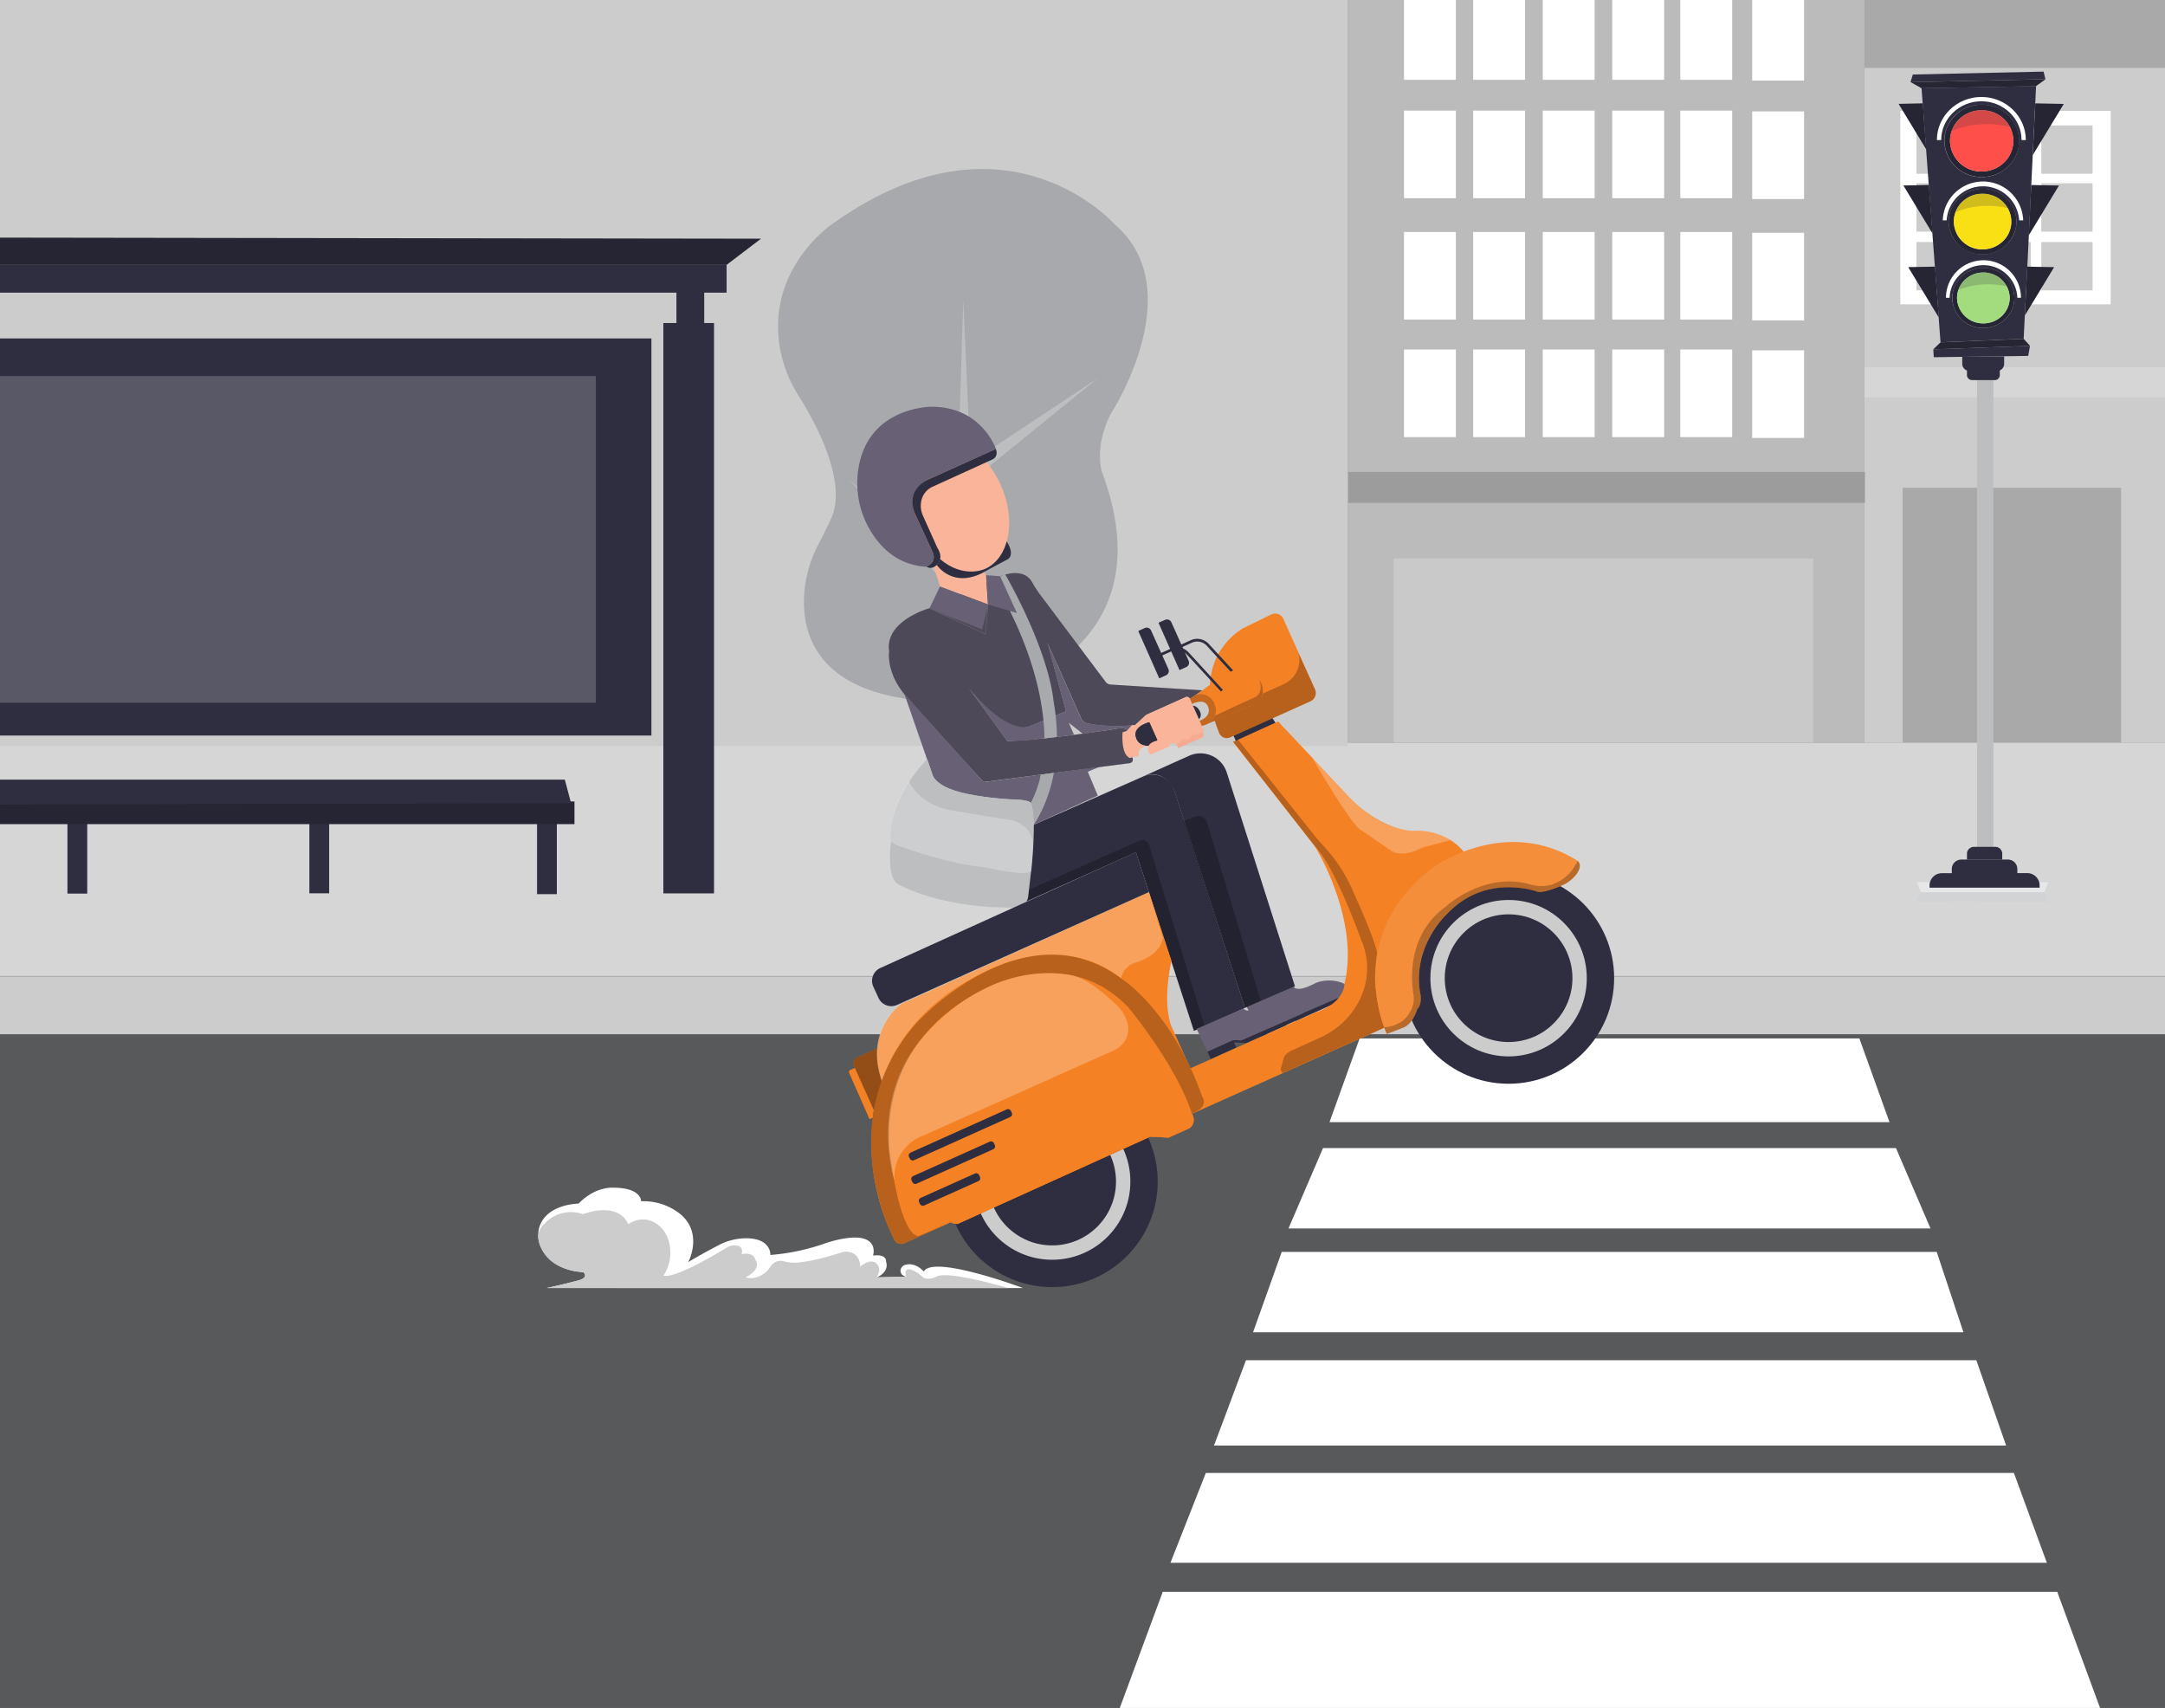 <svg id="ada37ae9-0b4a-47f2-baea-278bc46d5d56" data-name="Layer 1" xmlns="http://www.w3.org/2000/svg" xmlns:xlink="http://www.w3.org/1999/xlink" width="865.76" height="682.89" viewBox="0 0 865.76 682.89"><rect x="0" y="0" width="865.76" height="682.89" fill="#808080" stroke="none"/><defs><clipPath id="ebef2702-eeda-4aeb-81df-38d30ab7f6cc"><rect id="e08f1d9c-6e14-4464-89a0-d82a342d6133" data-name="SVGID" width="865.76" height="682.89" fill="none"/></clipPath></defs><g clip-path="url(#ebef2702-eeda-4aeb-81df-38d30ab7f6cc)"><rect x="745.57" y="-0.2" width="243.19" height="297.12" fill="#ccc"/><rect x="745.57" y="-0.2" width="243.14" height="27.36" fill="#231f20" opacity="0.2"/><rect x="759.93" y="44.35" width="84.1" height="77.33" fill="#fff"/><rect x="745.55" y="146.84" width="243.25" height="12.05" fill="#fff" opacity="0.2"/><rect x="760.85" y="195.04" width="87.35" height="101.98" fill="#231f20" opacity="0.2"/><rect x="-184.03" y="413.34" width="1172.62" height="270.65" fill="#58595b"/><polygon points="755.59 448.67 531.65 448.67 543.7 415.19 743.54 415.19 755.59 448.67" fill="#fff"/><polygon points="771.99 491.18 515.25 491.18 529.06 459.04 758.18 459.04 771.99 491.18" fill="#fff"/><polygon points="785.16 532.69 501.08 532.69 512.55 500.55 774.47 500.55 785.16 532.69" fill="#fff"/><polygon points="802.23 577.99 485.46 577.99 498.25 543.85 790.31 543.85 802.23 577.99" fill="#fff"/><polygon points="818.52 624.85 468.05 624.85 482.2 588.92 805.33 588.92 818.52 624.85" fill="#fff"/><polygon points="839.95 683.32 447.63 683.32 464.97 636.46 822.67 636.46 839.95 683.32" fill="#fff"/><rect x="-184.03" y="390.42" width="1172.78" height="23.1" fill="#ccc"/><rect x="-184.03" y="296.92" width="1172.78" height="93.31" fill="#ccc"/><rect x="-184.03" y="296.92" width="1172.78" height="93.31" fill="#fff" opacity="0.2"/><rect x="766.37" y="50.15" width="20.5" height="19.33" fill="#ccc"/><rect x="791.63" y="50.15" width="20.5" height="19.33" fill="#ccc"/><rect x="816.3" y="50.15" width="20.5" height="19.33" fill="#ccc"/><rect x="766.37" y="73.27" width="20.5" height="19.33" fill="#ccc"/><rect x="791.63" y="73.27" width="20.5" height="19.33" fill="#ccc"/><rect x="816.3" y="73.27" width="20.5" height="19.33" fill="#ccc"/><rect x="766.37" y="96.77" width="20.5" height="19.33" fill="#ccc"/><rect x="791.63" y="96.77" width="20.5" height="19.33" fill="#ccc"/><rect x="816.3" y="96.77" width="20.5" height="19.33" fill="#ccc"/><rect x="539.04" y="-0.89" width="206.53" height="297.81" fill="#ccc"/><rect x="539.04" y="-0.89" width="206.53" height="297.81" fill="#231f20" opacity="0.1"/><rect x="561.44" y="-1.1" width="20.75" height="33.01" fill="#fff"/><rect x="589.1" y="-1.1" width="20.75" height="33.01" fill="#fff"/><rect x="616.92" y="-1.1" width="20.75" height="33.01" fill="#fff"/><rect x="644.73" y="-1.1" width="20.75" height="33.01" fill="#fff"/><rect x="671.93" y="-1.1" width="20.75" height="33.01" fill="#fff"/><rect x="700.68" y="-0.79" width="20.75" height="33.01" fill="#fff"/><rect x="561.44" y="44.22" width="20.75" height="35.03" fill="#fff"/><rect x="589.1" y="44.22" width="20.75" height="35.03" fill="#fff"/><rect x="616.92" y="44.22" width="20.75" height="35.03" fill="#fff"/><rect x="644.73" y="44.22" width="20.75" height="35.03" fill="#fff"/><rect x="671.93" y="44.22" width="20.75" height="35.03" fill="#fff"/><rect x="700.68" y="44.54" width="20.75" height="35.03" fill="#fff"/><rect x="561.44" y="92.74" width="20.75" height="35.03" fill="#fff"/><rect x="589.1" y="92.74" width="20.75" height="35.03" fill="#fff"/><rect x="616.92" y="92.74" width="20.75" height="35.03" fill="#fff"/><rect x="644.73" y="92.74" width="20.75" height="35.03" fill="#fff"/><rect x="671.93" y="92.74" width="20.75" height="35.03" fill="#fff"/><rect x="700.68" y="93.07" width="20.75" height="35.03" fill="#fff"/><rect x="561.44" y="139.74" width="20.75" height="35.03" fill="#fff"/><rect x="589.1" y="139.74" width="20.75" height="35.03" fill="#fff"/><rect x="616.92" y="139.74" width="20.75" height="35.03" fill="#fff"/><rect x="644.73" y="139.74" width="20.75" height="35.03" fill="#fff"/><rect x="671.93" y="139.74" width="20.75" height="35.03" fill="#fff"/><rect x="700.68" y="140.07" width="20.75" height="35.03" fill="#fff"/><rect x="539.04" y="188.69" width="206.78" height="12.36" fill="#231f20" opacity="0.2"/><rect x="557.28" y="223.3" width="167.84" height="73.56" fill="#fff" opacity="0.2"/><rect x="-185.03" y="-0.89" width="724.07" height="299.15" fill="#ccc"/><rect x="265.27" y="129.16" width="20.26" height="228.04" fill="#2f2e41"/><rect x="270.5" y="112.44" width="11.11" height="19.6" fill="#2f2e41"/><rect x="-140.7" y="105.9" width="431.26" height="11.11" fill="#2f2e41"/><polygon points="-155.08 94.8 304.27 95.45 290.55 105.9 -140.7 105.9 -155.08 94.8" fill="#2f2e41"/><polygon points="-155.08 94.8 304.27 95.45 290.55 105.9 -140.7 105.9 -155.08 94.8" opacity="0.2"/><rect x="-110.65" y="135.31" width="371.14" height="158.78" fill="#2f2e41"/><rect x="-92.35" y="150.34" width="330.63" height="130.68" fill="#fff" opacity="0.2"/><rect x="26.97" y="326.49" width="7.92" height="30.8" fill="#2f2e41"/><rect x="123.71" y="326.37" width="7.92" height="30.8" fill="#2f2e41"/><rect x="214.76" y="326.71" width="7.92" height="30.8" fill="#2f2e41"/><path d="M391.11,278.92s78.11-14.08,49.5-90.37c0,0-3.18-10,3.63-23.16,0,0,32.24-49.49,1.36-75.83,0,0-43.83-49.61-113.12.26,0,0-25.32,17.13-20.81,48a52.55,52.55,0,0,0,7.7,20.44c6.23,9.88,19.63,33.9,13.11,48.76,0,0-1.63,3.73-5.27,10.78a50,50,0,0,0-5.67,20.54c-.84,17.24,7,42.33,59.48,42.33A60.39,60.39,0,0,0,391.11,278.92Z" fill="#a7a9ac"/><polygon points="378.82 357.46 382.25 237.88 339.62 191.81 381.76 229.06 385.2 119.77 388.14 184.95 439.11 151.13 387.16 193.28 393.04 357.26 378.82 357.46" fill="#bcbec0"/><rect x="-73.23" y="320.46" width="302.94" height="9.04" fill="#2f2e41"/><rect x="-73.23" y="320.46" width="302.94" height="9.04" opacity="0.2"/><polygon points="228.37 321.13 -71.22 321.8 -69.48 311.73 225.87 311.73 228.37 321.13" fill="#2f2e41"/></g><path d="M498.54,402.52l4.29,9.12,9.83-4.42a3.09,3.09,0,0,1,1.5-.25l2.1.2a2.35,2.35,0,0,0,1.2-.2l23.78-10.68s-3.73-5.48-12.65-4a11.09,11.09,0,0,0-3.12,1.07c-2.16,1.13-6.66,3.13-8.19,1.21Z" fill="#686175" data-primary="true"/><path d="M413.28,329.81l44-19.41a9.27,9.27,0,0,1,12.36,5.75L497.87,403l-20.42,9.18-23.19-71.4L409.13,361Z" fill="#2f2e41"/><path d="M411.45,355.75l44-19.55a3,3,0,0,1,4.16,1.89l22,71.92-4.19,2.12-23.19-71.4L409.13,361l.28-4.57Z" opacity="0.25"/><path d="M457.23,310.4l18.3-8.22a11.05,11.05,0,0,1,15.05,6.72l27.27,85.46-20,8.59-28.28-86.8S466.13,307.08,457.23,310.4Z" fill="#2f2e41"/><path d="M473.26,328.22l4.83-1.77a3.53,3.53,0,0,1,4.59,2.29l21.46,71.33L497.87,403Z" opacity="0.25"/><path d="M356.38,336.28s-2.18,14.41,2.73,17.2c0,0,12.84,7.71,37.65,9.21l9.54.3a5.16,5.16,0,0,0,4.84-4.42l1.2-10.36-53.43-12.54Z" fill="#bcbec0"/><path d="M349.4,443.81l-7.86-17.49a2.7,2.7,0,0,1,1.35-3.56l7.89-3.55a30.77,30.77,0,0,0,2,13.36A95.39,95.39,0,0,0,349.4,443.81Z" fill="#f48225" data-secondary="true"/><path d="M349.4,443.81l-7.86-17.49a2.7,2.7,0,0,1,1.35-3.56l7.89-3.55a30.77,30.77,0,0,0,2,13.36A95.39,95.39,0,0,0,349.4,443.81Z" opacity="0.4"/><path d="M340,427.81a.88.88,0,0,0-.45,1.15l8.16,18.52,1.32-.59.37-3.08L341.84,427Z" fill="#f48225" data-secondary="true"/><circle cx="420.75" cy="472.42" r="42.21" fill="#2f2e41"/><circle cx="420.75" cy="472.42" r="31.27" fill="#ccc"/><circle cx="603.27" cy="391.11" r="42.21" fill="#2f2e41"/><circle cx="603.27" cy="391.11" r="31.27" fill="#ccc"/><circle cx="420.75" cy="472.42" r="25.53" fill="#2f2e41"/><polygon points="510.67 289.95 494.61 297.16 492.78 293.1 508.16 286.08 510.67 289.95" fill="#2f2e41"/><ellipse cx="519.05" cy="261.34" rx="3.73" ry="17.21" transform="translate(-61.51 235.63) rotate(-24.19)" fill="#ccc"/><path d="M513.2,247.43l12.67,28.21a3.6,3.6,0,0,1-1.81,4.75l-32.17,14.45a3.24,3.24,0,0,1-4.31-1.69c-3.27-7.79-9.8-29,9.1-41.75l11.66-5.72A3.59,3.59,0,0,1,513.2,247.43Z" fill="#f48225" data-secondary="true"/><path d="M504.9,277.34l8.17-3.67a10.61,10.61,0,0,0,6.16-12.59l6.64,14.56a3.7,3.7,0,0,1-1.81,4.75l-32.17,14.45a3.28,3.28,0,0,1-4.31-1.69s-1-2.39-1.84-5.1l13.32-5.43S505.21,280.75,504.9,277.34Z" opacity="0.25"/><ellipse cx="458.79" cy="293.41" rx="4.92" ry="4.78" transform="translate(-83.9 247.94) rotate(-27.81)" fill="#2f2e41"/><path d="M469.85,296.41l1.34,2.73,10-4.48a4.21,4.21,0,0,0-.64-3.16Z" fill="#f7aa92"/><path d="M413.28,329.81,439,318.1l-4-9.54,4.77-2-18.52,2.48S419.23,320.81,413.28,329.81Z" fill="#686175" data-primary="true"/><path d="M371.71,243.18s-18.06,5-16.12,17.23c0,0-1.53,8.45,6.77,18s30.93,34.26,30.93,34.26L451,305.23s2.71.11,1.82-2.37l-2.1-10.6s-.51-1.88-4.68-.78c0,0-30.82,4.74-43.24,4.77l-15.69-21.58s15.05,20.5,25.37,15.46l13.83-5.77-7.39-27.31,13.5,30.27a3.23,3.23,0,0,0,2.14,1.82c2.69.68,9,1.78,19.34.8l4-3.71a3.61,3.61,0,0,1,1-.65l15.43-6.93a1.61,1.61,0,0,1,1.55.75l5-3.38-36.69-2.31a2.68,2.68,0,0,1-2-1L415.7,237.44a48.48,48.48,0,0,1-3.07-4.82c-1.22-2.13-4.5-5.22-12.71-2.23Z" fill="#686175" data-primary="true"/><path d="M371.71,243.18s-18.06,5-16.12,17.23c0,0-1.53,8.45,6.77,18s30.93,34.26,30.93,34.26L451,305.23s2.71.11,1.82-2.37l-2.1-10.6s-.51-1.88-4.68-.78c0,0-30.82,4.74-43.24,4.77l-15.69-21.58s15.05,20.5,25.37,15.46l13.83-5.77-7.39-27.31,13.5,30.27a3.23,3.23,0,0,0,2.14,1.82c2.69.68,9,1.78,19.34.8l4-3.71a3.61,3.61,0,0,1,1-.65l15.43-6.93a1.61,1.61,0,0,1,1.55.75l5-3.38-36.69-2.31a2.68,2.68,0,0,1-2-1L415.7,237.44a48.48,48.48,0,0,1-3.07-4.82c-1.22-2.13-4.5-5.22-12.71-2.23Z" opacity="0.25"/><path d="M373.44,226.7l2.44,7.8,19.21,7.19L394.32,230l-.69-1.36s-10.57,7-19.05-2.76Z" fill="#f9b499"/><ellipse cx="382.46" cy="201.71" rx="19.37" ry="28.19" transform="translate(-49.07 174.42) rotate(-24.19)" fill="#f9b499"/><path d="M398.27,179.54s-5.55-16.82-25.58-16.92c0,0-23.57-.21-28.88,22a37.05,37.05,0,0,0,4.67,28.23c4.1,6.54,11,13.21,22.1,13.76a4.17,4.17,0,0,0,2.31-6l-6.79-14.76a12.3,12.3,0,0,1-.39-8,10.56,10.56,0,0,1,5.83-6.28Z" fill="#686175" data-primary="true"/><path d="M370.58,226.59a2.71,2.71,0,0,0,2.86.11,4.6,4.6,0,0,0,2.52-5,7.41,7.41,0,0,0-1.1-2.62l-5.73-12.76a9.69,9.69,0,0,1-.73-6,8.12,8.12,0,0,1,4.07-5.5l24.45-11.15s2.39-.85,1.35-4.15l-26.73,12.05s-10,3.68-5.44,14.27l6.79,14.76S375.06,224.53,370.58,226.59Z" fill="#2f2e41"/><path d="M374.58,225.85s6.68,10.24,19.92,2.29l8.65-4.63s2.85-1.62-.59-7.07c0,0-1.62,7.89-8.55,11,0,0-8.66,4.25-18.18-4C375.83,223.46,376,224.47,374.58,225.85Z" fill="#2f2e41"/><polygon points="406.61 245.03 395.09 241.69 394.32 229.97 399.92 230.39 406.61 245.03" fill="#686175" data-primary="true"/><polygon points="392.65 251.52 395.09 241.69 375.88 234.5 371.71 243.18 392.65 251.52" fill="#686175" data-primary="true"/><polygon points="394.02 253.57 395.09 241.69 392.65 251.52 371.71 243.18 394.02 253.57" fill="none" stroke="#686175" stroke-miterlimit="10" stroke-width="0.25"/><path d="M361.63,277.44,373,310.13s1.33,4.06,10.67,6.69a134.59,134.59,0,0,0,23.8,3s4.27.24,4.77,1.35c0,0,4-7.44,4-11.45l-22.94,3Z" fill="#686175" data-primary="true"/><path d="M429.47,293.77,427.41,289l5.66,4.44,14-2.13s2.76-.69,3.59.94l2.16-2.27a68.4,68.4,0,0,1-18.32-.85,3.53,3.53,0,0,1-2.14-1.82l-13.5-30.27,7.39,27.31-13.83,5.77s-8.37,5.26-25.37-15.46l15.69,21.58c3.95-.15,8.16,0,12.35-.79C420.13,295,424.93,294.43,429.47,293.77Z" fill="#686175" data-primary="true"/><path d="M454.28,295.08c-1.76-4.65,5.34-6.39,5.34-6.39l3.32,7.39c-6.36,1.41-3,5.67-3,5.67l7.83-3.3-.37-.83,1.34-.54c3,1.58,4.12-1.77,4.12-1.77,2.69,1.37,4.47-2.09,4.47-2.09l.51.77,2.72-1.23a1.19,1.19,0,0,0,.6-1.57l-5.3-11.79a1.36,1.36,0,0,0-1.55-.75l-15.43,6.93a3.61,3.61,0,0,0-1,.65l-4,3.71-1.22,0-2,2.28-1.75.56s-.84,8.87,3,10.32l1.87-.67s1.68.41,1.66-.75c0,0-1-2.65,3.84-3.54C459.27,298.18,455.44,298.66,454.28,295.08Z" fill="#f9b499"/><polygon points="502.83 411.64 504.13 414.53 514.4 409.92 513.48 407.87 518.32 408.16 542.01 397.51 541.24 396.29 516.26 407.17 514.16 406.97 512.66 407.22 502.83 411.64" fill="#2f2e41"/><path d="M585.29,340.51c-7.86-9.53-19.94-8.27-19.94-8.27C550,331.47,538,317,538,317l-26.9-28.53-18,8.18,32.79,41.87s18.09,29.15,11.71,55c0,0,.24,7.59-12.2,11.52l-41.88,18.77L476,427.15l-7.55-16.81s-3.83-8,0-26.19l-9-27.46-98.9,44.64s-15.13,10.41-7.77,31.24c0,0-12.21,28.78,4.86,63.06a3.08,3.08,0,0,0,4.64,1.08l17.87-8,.21.12a3.56,3.56,0,0,0,3.24.16L460,454.48l7.33.37,8.45-3.79s2.72-1.72.92-5.74l81.63-36.51S542.68,370.72,585.29,340.51Z" fill="#f48225" data-secondary="true"/><path d="M524.59,302.71s16.47,28.61,20.1,29.46l11.57,7.95s3.76,3,11.42-.68a17.35,17.35,0,0,1,3-1.07l9.42-2.47s-5.34-4-14.73-3.66A33.31,33.31,0,0,1,546.82,325s-7-5.5-9-8.39Z" fill="#fff" opacity="0.25"/><path d="M513,429s-1.36-.62-.52-2.82l.79-2.69,23.31-11.2a26.24,26.24,0,0,0,8.35-6.19,28.43,28.43,0,0,0,5.59-9s-.6,3.25,2.84,13.86Z" fill="#f48225" data-secondary="true"/><path d="M513,429s-1.36-.62-.52-2.82l.79-2.69,23.31-11.2a26.24,26.24,0,0,0,8.35-6.19,28.43,28.43,0,0,0,5.59-9s-.38,3.17,3.05,13.78Z" opacity="0.25"/><path d="M513.31,423.53s-.32-2.19,4.37-4L528,414.81a32,32,0,0,0,17-18.06,28.08,28.08,0,0,0-.51-20.52s-10.44-29.43-18.57-37.76L493.13,296.6l1.83-1,30.67,38.44c1.32,1.66,2.73,3.24,4.18,4.79a63.25,63.25,0,0,1,11.66,18.44s8.6,18.78,9.21,23.83c0,0-1.78,11.62-.12,16,0,0-3.67,10.52-13.94,15.19Z" opacity="0.25"/><path d="M448.3,391.2a8.37,8.37,0,0,1,5.31-6.2s10.45-2.56,11.38-10l-5.57-18.31-98.9,44.64s-15.43,10.38-7.77,31.24c0,0,6.28-27.06,39.61-43.26C392.36,389.31,423.45,371.23,448.3,391.2Z" fill="#fff" opacity="0.25"/><path d="M380.12,488.68l-18.5,8.48s-2.89,1-4-1.53c0,0-25.78-47,8.75-86.49,0,0,42.68-47,81.94-17.94,0,0,20.1,12.39,32.51,47.43,0,0,3,3.65-4.15,6.69,0,0,1.89,3.48-.92,5.74l-8.45,3.79-7.33-.37L383.57,489a3.56,3.56,0,0,1-3.24-.16Z" fill="#f48225" data-secondary="true"/><path d="M380.12,488.68l-18.5,8.48s-2.89,1-4-1.53c0,0-25.78-47,8.75-86.49,0,0,42.68-47,81.94-17.94,0,0,20.1,12.39,32.51,47.43,0,0,3,3.65-4.15,6.69,0,0,1.89,3.48-.92,5.74l-8.45,3.79-7.33-.37L383.57,489a3.56,3.56,0,0,1-3.24-.16Z" opacity="0.25"/><path d="M367.31,494.22s-6.52,1.44-11-29.92c0,0-10-46.42,38.7-69.52,0,0,32.3-17.22,56.27,8.09,0,0,19.16,23,25.35,42.45a4.22,4.22,0,0,1-.92,5.74l-8.45,3.79-7.33-.37-77,34.94a9.87,9.87,0,0,1-2.82-.74Z" fill="#f48225" data-secondary="true"/><path d="M427.2,389.71c7.76,1.13,15.17,8.39,18.67,11.53a16.71,16.71,0,0,1,4.13,5.42c2.35,5.15.7,8.69-1.12,10.76a10.87,10.87,0,0,1-3.81,2.72L369.28,454a17.58,17.58,0,0,0-11.59,18s-9.64-29.1,8.59-53.77C366.28,418.22,390.21,384.34,427.2,389.71Z" fill="#fff" opacity="0.25"/><rect x="361.71" y="452.06" width="44.7" height="3.34" rx="1.18" transform="translate(-152.2 197.21) rotate(-24.19)" fill="#2f2e41"/><rect x="363.1" y="463.21" width="36.13" height="3.34" rx="1.18" transform="translate(-157.02 197) rotate(-24.19)" fill="#2f2e41"/><rect x="366.54" y="473.94" width="26.32" height="3.34" rx="1.18" transform="translate(-161.54 197.34) rotate(-24.19)" fill="#2f2e41"/><path d="M459.42,356.69,358.71,401.8A5.62,5.62,0,0,1,351.3,399l-2.06-4.48a5.63,5.63,0,0,1,2.78-7.48l102.24-46.32Z" fill="#2f2e41"/><circle cx="603.27" cy="391.11" r="25.53" fill="#2f2e41"/><path d="M496.31,273.12l-13.74-14.93a5.18,5.18,0,0,0-5.95-1.22l-4,1.81-.43-1,4-1.81a6.25,6.25,0,0,1,7.16,1.47l13.74,14.93Z" fill="#2f2e41"/><path d="M455.18,252.29l8.39,18.93,2.66-1.19a1.91,1.91,0,0,0,1-2.53l-6.92-15.4a1.91,1.91,0,0,0-2.52-1Z" fill="#2f2e41"/><path d="M463.27,249l8.4,18.93,2.66-1.2a1.91,1.91,0,0,0,1-2.52l-6.92-15.41a1.91,1.91,0,0,0-2.53-.95Z" fill="#2f2e41"/><path d="M417.68,295.27c-.16-11.26-2.83-28.74-13.83-51l2.76.79-6.69-14.64,2-.84s16.58,28.18,19.35,50.33c.09.71.18,1.42.31,2.13a78.33,78.33,0,0,1,1.05,12.64" fill="#a7a9ac"/><path d="M421.41,309a55.71,55.71,0,0,1-8.13,20.84s0-6.32-1.06-8.68a48,48,0,0,0,4-11.45" fill="#a7a9ac"/><path d="M479.16,277.5a5.92,5.92,0,0,1,5.69,2.14,6.8,6.8,0,0,1,1.25,2.78c.47,2.29.4,6.35-5.48,7.82l-4.76-10.84,2-1.4A2.84,2.84,0,0,1,479.16,277.5Z" fill="#f48225" data-secondary="true"/><path d="M479.16,277.5a5.92,5.92,0,0,1,5.69,2.14,6.8,6.8,0,0,1,1.25,2.78c.47,2.29.4,6.35-5.48,7.82l-4.76-10.84,2-1.4A2.84,2.84,0,0,1,479.16,277.5Z" opacity="0.2"/><path d="M480.89,276s8.48-6.69,14.34-8.85a5.88,5.88,0,0,1,6.44,1.68c1.89,2.15,4.25,5.76,3.1,9.43,0,0,.08,2.41-5.71,4.34l-16.38,6.9a5.94,5.94,0,0,0,3.18-7.59,6.11,6.11,0,0,0-7.44-4.22l-.13,0Z" fill="#f48225" data-secondary="true"/><path d="M476.75,281.43s4.15-2.19,5.94.33c0,0,2.89,4.13-3,6.43Z" fill="#ccc"/><path d="M477.08,282.18s1.44-.12,2.61,1.93c0,0,1.26,2.07-.24,3.41Z" fill="#2f2e41"/><path d="M485.92,286.12s14.36-6.71,15.23-7,4.2-1.77,2.48-7.33a8.36,8.36,0,0,1,1.14,6.48s.21,2.46-5.71,4.34l-16.2,6.82A6.49,6.49,0,0,0,485.92,286.12Z" opacity="0.25"/><path d="M554.57,413.37s-18.26-38.18,18.16-66.3c0,0,28.79-21.37,58.2-2.84,0,0,2,1.42-.44,5.19l-.06.08a14.27,14.27,0,0,1-5.9,4.58c-3.17,1.31-7.56,2.88-9.63,2.51,0,0-20.54-7.92-36.53,9.09,0,0-14.21,13.2-10.25,32.4,0,0,.54,3.42-1.38,5.44,0,0-1.6,5.71-5.54,7.32Z" fill="#f48225" data-secondary="true"/><path d="M554.57,413.37s-18.26-38.18,18.16-66.3c0,0,28.79-21.37,58.2-2.84,0,0,2,1.42-.44,5.19l-.06.08a14.27,14.27,0,0,1-5.9,4.58c-3.17,1.31-7.56,2.88-9.63,2.51,0,0-20.54-7.92-36.53,9.09,0,0-14.21,13.2-10.25,32.4,0,0,.54,3.42-1.38,5.44,0,0-1.6,5.71-5.54,7.32Z" fill="#fff" opacity="0.1"/><path d="M553.49,410.69a11.93,11.93,0,0,0,4.93-1.12,10.51,10.51,0,0,0,4.81-3.93,16.71,16.71,0,0,0,1.25-2.25,10.35,10.35,0,0,0,.72-5.94c-1-6.06-2.31-23.92,13-35,0,0,15.26-14.1,33.63-8.85a16.3,16.3,0,0,0,8.87.08h0l1.68-.76a16.11,16.11,0,0,0,7.29-6.54l1.23-2.11s2.29,1.64-.44,5.19h0a14.37,14.37,0,0,1-6.16,4.68c-3.08,1.23-7.22,2.66-9.43,2.49a34.8,34.8,0,0,0-37,9.47s-13.71,13.21-9.75,32a6.58,6.58,0,0,1-.13,3,7,7,0,0,1-1.25,2.47,15.23,15.23,0,0,1-1,2.47,15.44,15.44,0,0,1-1.41,2.28,7.49,7.49,0,0,1-1,1.15,7.59,7.59,0,0,1-2.13,1.42l-6.63,2.53h0C554.17,412.45,553.81,411.56,553.49,410.69Z" opacity="0.25"/><path d="M370.82,303.5S356.07,317.71,356,335c0,0,.11,2.26,3.33,3.14,0,0,16.07,6.3,31.59,8.18,1.46.18,2.9.39,4.33.7,4.5,1,15.18,3,17.14,1.16,0,0,2.38-21.38-.12-27.08,0,0-.11-1.34-7.39-1.5,0,0-28.37-.91-31.85-9.5Z" fill="#bcbec0"/><path d="M363.49,312.34s3.36,8.7,15.93,11.49l22.9,3.8s11,.28,10.75,11.59l-.73,9s.11,2.51-16.73-1.08a40.47,40.47,0,0,0-4.23-.68c-4-.44-14.78-2.1-32.1-8.28,0,0-3.17-.83-3.33-3.14C356,335,355.06,325.06,363.49,312.34Z" fill="#fff" opacity="0.25"/><path d="M478.51,411.37l4.32,9.14,9.82-4.41a3,3,0,0,1,1.51-.25l2.1.2a2.42,2.42,0,0,0,1.19-.2l23.78-10.68s-3.73-5.48-12.65-4a10.49,10.49,0,0,0-3.12,1.07c-2.15,1.12-6.73,2.91-8.26,1Z" fill="#686175" data-primary="true"/><polygon points="482.83 420.51 484.13 423.4 494.39 418.79 493.47 416.74 498.31 417.03 522 406.39 521.23 405.17 496.26 416.05 494.16 415.85 492.65 416.1 482.83 420.51" fill="#2f2e41"/><path d="M488.26,276.51l-13.74-14.93a5.21,5.21,0,0,0-5.95-1.22l-4,1.81-.43-1,4-1.8a6.22,6.22,0,0,1,7.16,1.47L489,275.79Z" fill="#2f2e41"/><path d="M218.61,515H409.08s-35.88-13.45-39.65-6.61c0,0-3.27-3.85-7.38-2.68a2.56,2.56,0,0,0-1.94,2.24c-.06.91.35,2,2.24,2.56l-11.8.24s5.19-1.89,3.77-6.37c0,0,.47-3.07-5.19-2.36,0,0,3.28-10.25-14.24-6.3a48.69,48.69,0,0,0-5.68,1.68,87,87,0,0,1-21.15,4.38s.48-6.42-9.15-6.68a23.68,23.68,0,0,0-11.51,2.75c-3.13,1.62-7.71,4.08-12.15,6.76,0,0,5.91-11.09-2.83-18.88a23.59,23.59,0,0,0-16.05-5.43s.24-5.42-11.09-5.42c0,0-7.08-.71-13.93,6.37,0,0-11.72,0-15.3,8.35A11.46,11.46,0,0,0,217.74,501c2.56,3.35,7.28,7.25,15.5,7.65,0,0,2.6,2.12-1.89,3.3C231.35,511.91,229.23,512.62,218.61,515Z" fill="#fff"/><path d="M403.17,515s-23.62-7-28.5-4.66a8.61,8.61,0,0,1-2.07.77c-1.18.23-2.76.31-3.67-.52a13.14,13.14,0,0,0-1.86-1.56c-2.16-1.36-5.92-3.18-4.72,1.43l-11.8.24s2.36-3.07,0-5.43c0,0-1.89-2.59-6.61,1.18,0,0,.32-4-3.23-5.53a6.15,6.15,0,0,0-4.35-.12c-3.3,1.09-11.62,3.63-18,4.05a16.39,16.39,0,0,1-5-.57c-1.48-.37-3.92-.34-5.76,2.88,0,0-3.78,5.19-9.44,3.54,0,0,6.37-2.83,4-6.84,0,0-.71-3.54-5.66-2.36,0,0,1.27-2.87-1.81-3.5a5.59,5.59,0,0,0-4,.78c-4.81,2.94-21.12,12.62-25.33,11.21a16.69,16.69,0,0,0,1.93-14.16,12,12,0,0,0-5.7-7.11c-2.54-1.33-6.14-2-10.39.74,0,0-2.83-9.21-18.17-4,0,0-8.85-3.72-16.13,4.64a6.76,6.76,0,0,0-1.57,5.6c.78,4.29,4.53,12.12,17.93,12.89,0,0,2.46,2.09-1.89,3.3,0,0-8.56,2.34-12.74,3.07Z" fill="#ccc"/><rect x="790.6" y="151.92" width="6.52" height="188.92" fill="#bcbec0"/><path d="M815.64,354.91h-44V354a4.71,4.71,0,0,1,.2-1.36h-5.29l1.63,4.17,47.55,0h1.79l1.56-4.08h-3.58a5.18,5.18,0,0,1,.18,1.31Z" fill="#e6e7e8"/><polygon points="768.91 41.34 767.36 41.37 759.25 41.53 765.2 51.35 770.28 59.72 768.91 41.34" fill="#2f2e41"/><polygon points="817.16 41.41 813.89 41.34 812.87 61.99 819.31 51.38 825.27 41.56 817.16 41.41" fill="#2f2e41"/><g opacity="0.2"><polygon points="768.91 41.34 767.36 41.37 759.25 41.53 765.2 51.35 770.28 59.72 768.91 41.34"/><polygon points="817.16 41.41 813.89 41.34 812.87 61.99 819.31 51.38 825.27 41.56 817.16 41.41"/></g><polygon points="771.35 73.98 769.28 74.02 761.17 74.17 767.13 83.99 772.79 93.31 771.35 73.98" fill="#2f2e41"/><polygon points="815.23 74.04 812.28 73.98 811.29 94.05 817.39 84.01 823.34 74.19 815.23 74.04" fill="#2f2e41"/><g opacity="0.2"><polygon points="771.35 73.98 769.28 74.02 761.17 74.17 767.13 83.99 772.79 93.31 771.35 73.98"/><polygon points="815.23 74.04 812.28 73.98 811.29 94.05 817.39 84.01 823.34 74.19 815.23 74.04"/></g><polygon points="773.78 106.61 771.21 106.66 763.1 106.82 769.06 116.64 775.29 126.91 773.78 106.61" fill="#2f2e41"/><polygon points="813.3 106.67 810.68 106.61 809.72 126.1 815.46 116.64 821.41 106.82 813.3 106.67" fill="#2f2e41"/><g opacity="0.2"><polygon points="773.78 106.61 771.21 106.66 763.1 106.82 769.06 116.64 775.29 126.91 773.78 106.61"/><polygon points="813.3 106.67 810.68 106.61 809.72 126.1 815.46 116.64 821.41 106.82 813.3 106.67"/></g><path d="M784.68,142.67v2.8a2.76,2.76,0,0,0,.25,1.15,2.9,2.9,0,0,0,1.64,1.51V150a1.94,1.94,0,0,0,.57,1.36,2.08,2.08,0,0,0,1.47.61h9.09a2,2,0,0,0,2-2v-1.87a2.87,2.87,0,0,0,1.74-2.61v-3Z" fill="#2f2e41"/><path d="M812.28,74l.59-12,1-20.65.34-7-.1.07-45.71.84.49,6.55,1.37,18.37,1.06,14.25,1.45,19.34,1,13.28,1.51,20.3.71,9.51,33.25-1.4.47-9.39,1-19.49.61-12.56Zm-7.38,48.9a12,12,0,0,1-1,2.15,12.47,12.47,0,0,1-10.79,6.09,12.2,12.2,0,0,1-12.4-12,12,12,0,0,1,6.66-10.63,12.78,12.78,0,0,1,9.48-.8,12,12,0,0,1,8.66,11.43A11.67,11.67,0,0,1,804.9,122.88Zm.78-30.19A12.5,12.5,0,0,1,804.6,95a13.61,13.61,0,0,1-11.79,6.65,13.34,13.34,0,0,1-13.56-13.11A13.07,13.07,0,0,1,786.53,77a13.88,13.88,0,0,1,6.28-1.49,14,14,0,0,1,4.08.61,13.17,13.17,0,0,1,9.47,12.5A12.74,12.74,0,0,1,805.68,92.69Zm1-31.86a13.75,13.75,0,0,1-1.18,2.59,15,15,0,0,1-13,7.33A14.7,14.7,0,0,1,777.51,56.3a14.38,14.38,0,0,1,8-12.8,15.25,15.25,0,0,1,6.92-1.65,15.5,15.5,0,0,1,4.5.67A14.52,14.52,0,0,1,807.39,56.3,13.94,13.94,0,0,1,806.63,60.83Z" fill="#2f2e41"/><path d="M797,42.52a15.5,15.5,0,0,0-4.5-.67,15.25,15.25,0,0,0-6.92,1.65,14.38,14.38,0,0,0-8,12.8,14.7,14.7,0,0,0,14.94,14.45,15,15,0,0,0,13-7.33,13.75,13.75,0,0,0,1.18-2.59,13.94,13.94,0,0,0,.76-4.53A14.52,14.52,0,0,0,797,42.52ZM804.54,60A12.09,12.09,0,0,1,803,63.12a12.81,12.81,0,0,1-10.54,5.45A12.47,12.47,0,0,1,779.77,56.3a12.16,12.16,0,0,1,5.38-10,13.08,13.08,0,0,1,10.92-1.72,12.33,12.33,0,0,1,9.06,11.75A11.82,11.82,0,0,1,804.54,60Z" fill="#2f2e41"/><path d="M797,42.52a15.5,15.5,0,0,0-4.5-.67,15.25,15.25,0,0,0-6.92,1.65,14.38,14.38,0,0,0-8,12.8,14.7,14.7,0,0,0,14.94,14.45,15,15,0,0,0,13-7.33,13.75,13.75,0,0,0,1.18-2.59,13.94,13.94,0,0,0,.76-4.53A14.52,14.52,0,0,0,797,42.52ZM804.54,60A12.09,12.09,0,0,1,803,63.12a12.81,12.81,0,0,1-10.54,5.45A12.47,12.47,0,0,1,779.77,56.3a12.16,12.16,0,0,1,5.38-10,13.08,13.08,0,0,1,10.92-1.72,12.33,12.33,0,0,1,9.06,11.75A11.82,11.82,0,0,1,804.54,60Z" opacity="0.2"/><path d="M796.07,44.55a13.08,13.08,0,0,0-10.92,1.72,12.16,12.16,0,0,0-5.38,10,12.47,12.47,0,0,0,12.68,12.27A12.81,12.81,0,0,0,803,63.12,12.09,12.09,0,0,0,804.54,60a11.82,11.82,0,0,0,.59-3.68A12.33,12.33,0,0,0,796.07,44.55Z" fill="#fe4f4a"/><path d="M796.89,76.08a14,14,0,0,0-4.08-.61A13.88,13.88,0,0,0,786.53,77a13.07,13.07,0,0,0-7.28,11.62,13.34,13.34,0,0,0,13.56,13.11A13.61,13.61,0,0,0,804.6,95a12.5,12.5,0,0,0,1.08-2.35,12.74,12.74,0,0,0,.68-4.11A13.17,13.17,0,0,0,796.89,76.08Zm6.89,15.84a10.67,10.67,0,0,1-1.41,2.85,11.58,11.58,0,0,1-9.56,4.94A11.33,11.33,0,0,1,781.3,88.58a11,11,0,0,1,4.89-9.1,11.75,11.75,0,0,1,6.62-2,11.89,11.89,0,0,1,3.29.47,11.18,11.18,0,0,1,8.21,10.66A10.53,10.53,0,0,1,803.78,91.92Z" fill="#2f2e41"/><path d="M796.89,76.08a14,14,0,0,0-4.08-.61A13.88,13.88,0,0,0,786.53,77a13.07,13.07,0,0,0-7.28,11.62,13.34,13.34,0,0,0,13.56,13.11A13.61,13.61,0,0,0,804.6,95a12.5,12.5,0,0,0,1.08-2.35,12.74,12.74,0,0,0,.68-4.11A13.17,13.17,0,0,0,796.89,76.08Zm6.89,15.84a10.67,10.67,0,0,1-1.41,2.85,11.58,11.58,0,0,1-9.56,4.94A11.33,11.33,0,0,1,781.3,88.58a11,11,0,0,1,4.89-9.1,11.75,11.75,0,0,1,6.62-2,11.89,11.89,0,0,1,3.29.47,11.18,11.18,0,0,1,8.21,10.66A10.53,10.53,0,0,1,803.78,91.92Z" opacity="0.2"/><path d="M796.1,77.92a11.89,11.89,0,0,0-3.29-.47,11.75,11.75,0,0,0-6.62,2,11,11,0,0,0-4.89,9.1,11.33,11.33,0,0,0,11.51,11.13,11.58,11.58,0,0,0,9.56-4.94,10.67,10.67,0,0,0,1.41-2.85,10.53,10.53,0,0,0,.53-3.34A11.18,11.18,0,0,0,796.1,77.92Z" fill="#f9e014"/><path d="M796.86,107.69a12.78,12.78,0,0,0-9.48.8,12,12,0,0,0-6.66,10.63,12.2,12.2,0,0,0,12.4,12A12.47,12.47,0,0,0,803.91,125a12,12,0,0,0,1-2.15,11.67,11.67,0,0,0,.62-3.76A12,12,0,0,0,796.86,107.69Zm6.3,14.49a9.87,9.87,0,0,1-1.29,2.6,10.6,10.6,0,0,1-8.75,4.52,10.35,10.35,0,0,1-10.52-10.18,10,10,0,0,1,4.47-8.32,10.76,10.76,0,0,1,9.06-1.43,10.23,10.23,0,0,1,7.51,9.75A10,10,0,0,1,803.16,122.18Z" fill="#2f2e41"/><path d="M796.86,107.69a12.78,12.78,0,0,0-9.48.8,12,12,0,0,0-6.66,10.63,12.2,12.2,0,0,0,12.4,12A12.47,12.47,0,0,0,803.91,125a12,12,0,0,0,1-2.15,11.67,11.67,0,0,0,.62-3.76A12,12,0,0,0,796.86,107.69Zm6.3,14.49a9.87,9.87,0,0,1-1.29,2.6,10.6,10.6,0,0,1-8.75,4.52,10.35,10.35,0,0,1-10.52-10.18,10,10,0,0,1,4.47-8.32,10.76,10.76,0,0,1,9.06-1.43,10.23,10.23,0,0,1,7.51,9.75A10,10,0,0,1,803.16,122.18Z" opacity="0.2"/><path d="M796.13,109.37a10.76,10.76,0,0,0-9.06,1.43,10,10,0,0,0-4.47,8.32,10.35,10.35,0,0,0,10.52,10.18,10.6,10.6,0,0,0,8.75-4.52,9.87,9.87,0,0,0,1.29-2.6,10,10,0,0,0,.48-3.06A10.23,10.23,0,0,0,796.13,109.37Z" fill="#a3dc7e"/><polygon points="814.23 34.38 818.02 31.66 764.16 32.88 768.42 35.28 768.42 35.28 814.13 34.45 814.23 34.38" fill="#2f2e41"/><polygon points="814.23 34.38 818.02 31.66 764.16 32.88 768.42 35.28 768.42 35.28 814.13 34.45 814.23 34.38" opacity="0.2"/><polygon points="776 136.89 773.11 139.68 811.78 138.28 809.25 135.49 776 136.89" fill="#2f2e41"/><polygon points="776 136.89 773.11 139.68 811.78 138.28 809.25 135.49 776 136.89" opacity="0.2"/><polygon points="773.11 139.68 773.29 142.83 784.68 142.67 801.48 142.44 811.06 142.3 811.78 138.28 773.11 139.68" fill="#2f2e41"/><polygon points="817.21 28.63 764.92 29.79 763.98 32.88 817.93 31.66 817.21 28.63" fill="#2f2e41"/><path d="M797.85,338.59h-8.46a2.85,2.85,0,0,0-2.38,1.27,2.72,2.72,0,0,0-.44,1.45v2.4h14.1v-2.4A2.77,2.77,0,0,0,797.85,338.59Z" fill="#2f2e41"/><path d="M781.06,345.51a3.62,3.62,0,0,0-.55,1.92v1.7h-4a4.9,4.9,0,0,0-4.7,3.54,4.71,4.71,0,0,0-.2,1.36v.88h44V354a5.18,5.18,0,0,0-.18-1.31,4.91,4.91,0,0,0-4.72-3.59h-4v-1.7a3.78,3.78,0,0,0-3.84-3.72H784.35a3.85,3.85,0,0,0-3.29,1.8" fill="#2f2e41"/><path d="M817.28,356.8h-1.59l-47.55,0-1.81,3.58,52.5.18-1.35-3.79Z" fill="#d1d3d4"/><g opacity="0.2"><path d="M775.4,55s13.37-9.79,33-2.91c-4.82-8.62-5.78-12.24-18.19-12S775.4,55,775.4,55Z" fill="#2f2e41"/></g><path d="M810.11,56H808.4c0-8.55-7.21-15.51-16.07-15.51s-16.07,7-16.07,15.51h-1.72c0-9.5,8-17.23,17.79-17.23S810.11,46.51,810.11,56Z" fill="#fff"/><g opacity="0.2"><path d="M777.57,87.14s12.09-8.85,29.84-2.63c-4.36-7.8-5.23-11.06-16.45-10.85S777.57,87.14,777.57,87.14Z" fill="#2f2e41"/></g><path d="M809,88.09h-1.56a14.53,14.53,0,0,0-29,0h-1.55a16.09,16.09,0,0,1,32.16,0Z" fill="#fff"/><g opacity="0.2"><path d="M778.89,118.17s11.28-8.25,27.85-2.46c-4.07-7.27-4.88-10.32-15.35-10.12S778.89,118.17,778.89,118.17Z" fill="#2f2e41"/></g><path d="M808.17,119.06h-1.45a13.56,13.56,0,0,0-27.1,0h-1.45a15,15,0,0,1,30,0Z" fill="#fff"/></svg>